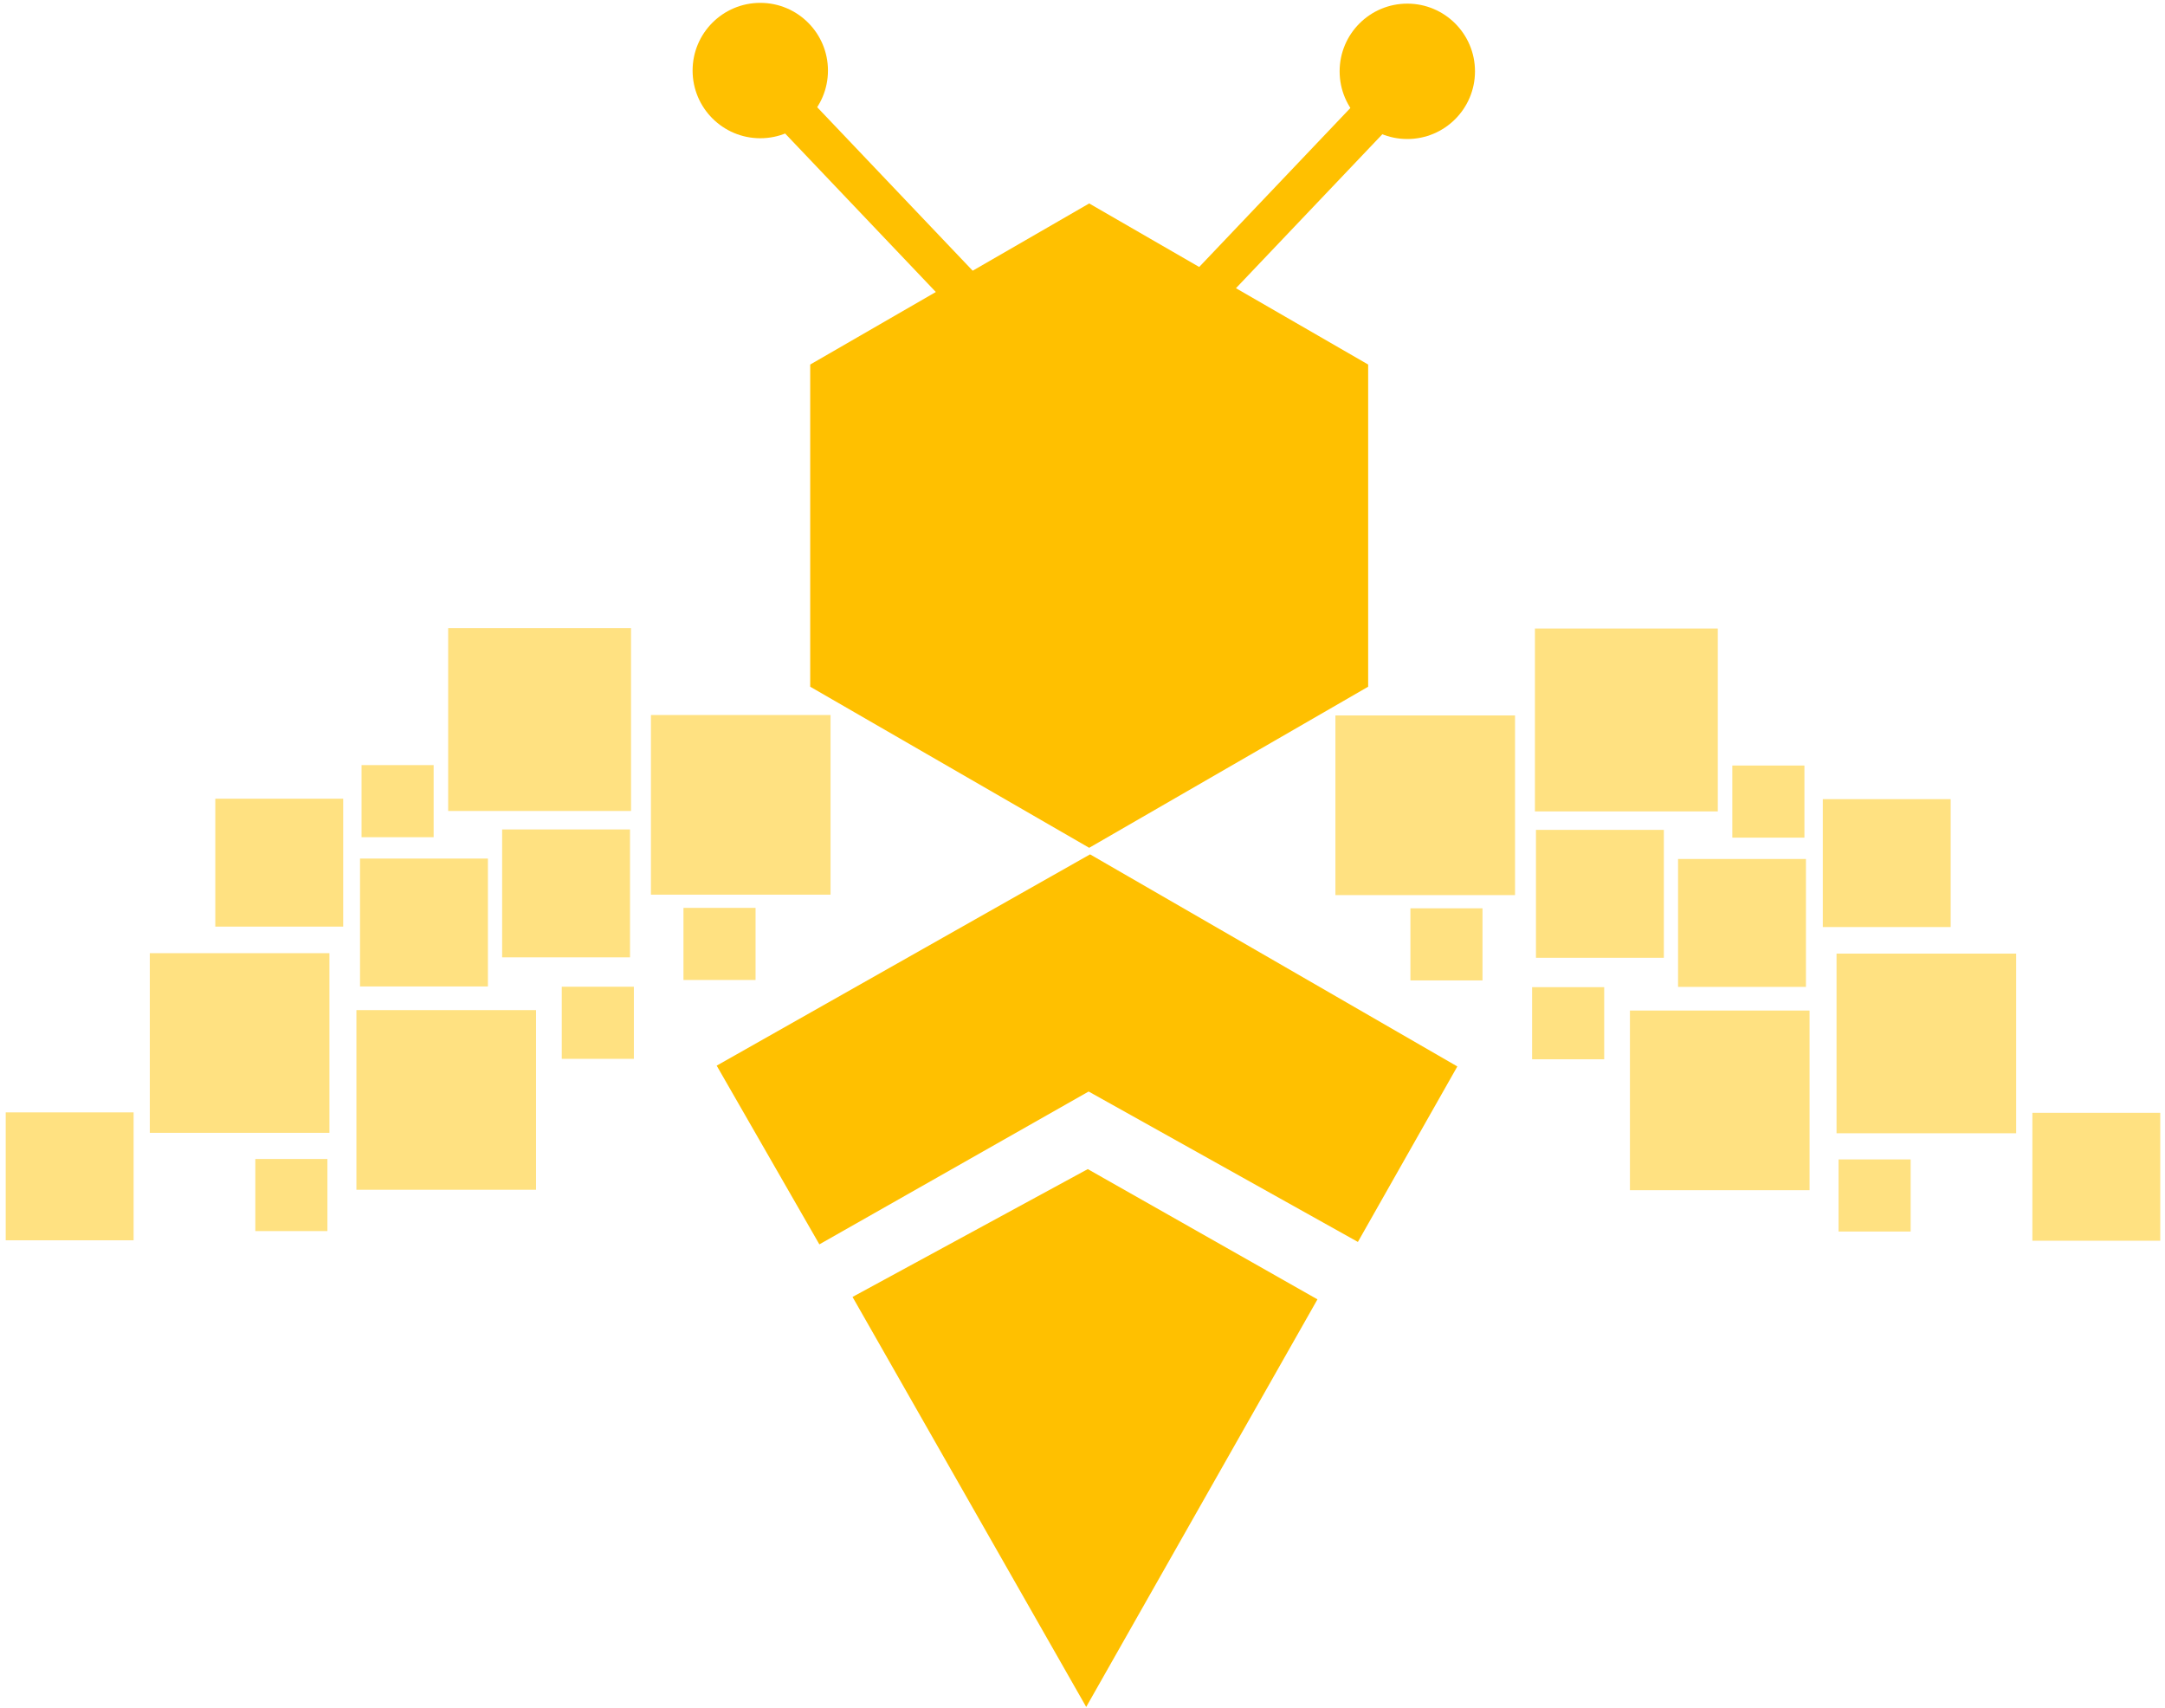 <?xml version="1.0" encoding="UTF-8" standalone="no"?>
<!-- Created with Inkscape (http://www.inkscape.org/) -->

<svg
   xmlns:dc="http://purl.org/dc/elements/1.1/"
   xmlns:cc="http://creativecommons.org/ns#"
   xmlns:rdf="http://www.w3.org/1999/02/22-rdf-syntax-ns#"
   xmlns:svg="http://www.w3.org/2000/svg"
   xmlns="http://www.w3.org/2000/svg"
   xmlns:sodipodi="http://sodipodi.sourceforge.net/DTD/sodipodi-0.dtd"
   xmlns:inkscape="http://www.inkscape.org/namespaces/inkscape"
   width="180mm"
   height="142mm"
   viewBox="0 0 180 142"
   version="1.1"
   id="svg1309"
   inkscape:version="0.92.4 (5da689c313, 2019-01-14)"
   sodipodi:docname="mcri_logo2.svg">
  <defs
     id="defs1303">
    <inkscape:path-effect
       effect="spiro"
       id="path-effect1006-6"
       is_visible="true" />
    <inkscape:path-effect
       effect="spiro"
       id="path-effect1006"
       is_visible="true" />
    <inkscape:path-effect
       effect="spiro"
       id="path-effect971"
       is_visible="true" />
    <inkscape:path-effect
       effect="spiro"
       id="path-effect951"
       is_visible="true" />
  </defs>
  <sodipodi:namedview
     id="base"
     pagecolor="#ffffff"
     bordercolor="#666666"
     borderopacity="1.0"
     inkscape:pageopacity="0.0"
     inkscape:pageshadow="2"
     inkscape:zoom="5.6"
     inkscape:cx="754.44283"
     inkscape:cy="158.6342"
     inkscape:document-units="mm"
     inkscape:current-layer="layer1"
     showgrid="false"
     inkscape:window-width="1920"
     inkscape:window-height="1016"
     inkscape:window-x="0"
     inkscape:window-y="27"
     inkscape:window-maximized="1"
     borderlayer="false"
     inkscape:pagecheckerboard="false"
     inkscape:showpageshadow="false"
     showborder="true" />
  <g
     inkscape:label="Layer 1"
     inkscape:groupmode="layer"
     id="layer1"
     transform="translate(0,-155)">
    <g
       id="g1129"
       transform="translate(0.283,19.437)">
      <path
         sodipodi:type="star"
         style="fill:#ffc000;fill-opacity:1;stroke:#000000;stroke-width:0;stroke-miterlimit:4;stroke-dasharray:none;stroke-opacity:1"
         id="path873"
         sodipodi:sides="6"
         sodipodi:cx="338.60361"
         sodipodi:cy="231.09879"
         sodipodi:r1="110.6696"
         sodipodi:r2="95.842682"
         sodipodi:arg1="1.0471976"
         sodipodi:arg2="1.5707963"
         inkscape:flatsided="true"
         inkscape:rounded="0"
         inkscape:randomized="0"
         d="m 393.938,326.941 -110.67,0 -55.335,-95.843 55.335,-95.843 110.67,0 55.335,95.843 z"
         transform="matrix(0,-0.242,0.242,0,34.347,261.2)" />
      <path
         transform="matrix(0.26,0,0,0.26,-4.764,125.622)"
         inkscape:original-d="m 246.4101,378.94784 32.83744,57.14232 86.10133,-48.86832 86.10132,48.09263 31.8032,-56.10807 -117.44606,-67.80751 z"
         inkscape:path-effect="#path-effect951"
         inkscape:connector-curvature="0"
         id="path949"
         d="m 246.41,378.948 32.837,57.142 86.101,-48.868 86.101,48.093 31.803,-56.108 -117.446,-67.808 z"
         style="fill:#ffc000;fill-opacity:1;stroke:#000000;stroke-width:0;stroke-linecap:butt;stroke-linejoin:miter;stroke-miterlimit:4;stroke-dasharray:none;stroke-opacity:1" />
      <path
         sodipodi:nodetypes="ccccc"
         inkscape:original-d="M 365.07462,412.28672 438.52207,453.93098 364.57318,584.2465 289.84861,453.15529 Z"
         inkscape:path-effect="#path-effect971"
         inkscape:connector-curvature="0"
         id="path969"
         d="M 365.075,412.287 438.522,453.931 364.573,584.246 289.849,453.155 Z"
         style="fill:#ffc000;fill-opacity:1;stroke:#000000;stroke-width:0;stroke-linecap:butt;stroke-linejoin:miter;stroke-miterlimit:4;stroke-dasharray:none;stroke-opacity:1"
         transform="matrix(0.26,0,0,0.26,-4.764,125.555)" />
      <circle
         r="5.627"
         cy="141.428"
         cx="62.927"
         id="path987"
         style="fill:#ffc000;fill-opacity:1;fill-rule:evenodd;stroke-width:0.255" />
      <circle
         r="5.627"
         cy="141.492"
         cx="116.722"
         id="path987-3"
         style="fill:#ffc000;fill-opacity:1;fill-rule:evenodd;stroke-width:0.255" />
      <path
         transform="matrix(0.26,0,0,0.26,-4.831,125.555)"
         sodipodi:nodetypes="cc"
         inkscape:original-d="m 260.37248,62.984415 75.50026,79.378695"
         inkscape:path-effect="#path-effect1006"
         inkscape:connector-curvature="0"
         id="path1004"
         d="m 260.372,62.984 75.5,79.379"
         style="fill:none;stroke:#ffc000;stroke-width:13.228;stroke-linecap:butt;stroke-linejoin:miter;stroke-miterlimit:4;stroke-dasharray:none;stroke-opacity:1" />
      <path
         transform="matrix(0.013,0.259,-0.259,0.013,130.385,73.023)"
         sodipodi:nodetypes="cc"
         inkscape:original-d="m 260.37248,62.984415 75.50026,79.378695"
         inkscape:path-effect="#path-effect1006-6"
         inkscape:connector-curvature="0"
         id="path1004-7"
         d="m 260.372,62.984 75.5,79.379"
         style="fill:none;stroke:#ffc000;stroke-width:13.228;stroke-linecap:butt;stroke-linejoin:miter;stroke-miterlimit:4;stroke-dasharray:none;stroke-opacity:1" />
      <g
         id="g1205"
         transform="matrix(0.26,0,0,0.26,-4.764,125.555)">
        <rect
           style="fill:#ffe181;fill-opacity:1;stroke:#ffe181;stroke-width:13.228;stroke-miterlimit:4;stroke-dasharray:none;stroke-opacity:1"
           id="rect1026"
           width="44.214"
           height="44.214"
           x="231.999"
           y="273.713" />
        <rect
           style="fill:#ffe181;fill-opacity:1;stroke:#ffe181;stroke-width:13.467;stroke-miterlimit:4;stroke-dasharray:none;stroke-opacity:1"
           id="rect1026-5"
           width="45.01"
           height="45.01"
           x="167.28"
           y="246.036" />
        <rect
           style="fill:#ffe181;fill-opacity:1;stroke:#ffe181;stroke-width:5.309;stroke-miterlimit:4;stroke-dasharray:none;stroke-opacity:1"
           id="rect1026-5-3"
           width="17.745"
           height="17.745"
           x="238.443"
           y="331.42" />
        <rect
           style="fill:#ffe181;fill-opacity:1;stroke:#ffe181;stroke-width:5.309;stroke-miterlimit:4;stroke-dasharray:none;stroke-opacity:1"
           id="rect1026-5-3-5"
           width="17.745"
           height="17.745"
           x="199.529"
           y="356.63" />
        <rect
           style="fill:#ffe181;fill-opacity:1;stroke:#ffe181;stroke-width:5.309;stroke-miterlimit:4;stroke-dasharray:none;stroke-opacity:1"
           id="rect1026-5-3-5-6"
           width="17.745"
           height="17.745"
           x="135.503"
           y="285.77" />
        <rect
           style="fill:#ffe181;fill-opacity:1;stroke:#ffe181;stroke-width:5.309;stroke-miterlimit:4;stroke-dasharray:none;stroke-opacity:1"
           id="rect1026-5-3-5-6-2"
           width="17.745"
           height="17.745"
           x="101.534"
           y="411.704" />
        <rect
           style="fill:#ffe181;fill-opacity:1;stroke:#ffe181;stroke-width:9.418;stroke-miterlimit:4;stroke-dasharray:none;stroke-opacity:1"
           id="rect1026-9"
           width="31.477"
           height="31.477"
           x="182.51"
           y="308.394" />
        <rect
           style="fill:#ffe181;fill-opacity:1;stroke:#ffe181;stroke-width:9.418;stroke-miterlimit:4;stroke-dasharray:none;stroke-opacity:1"
           id="rect1026-9-1"
           width="31.477"
           height="31.477"
           x="137.072"
           y="317.702" />
        <rect
           style="fill:#ffe181;fill-opacity:1;stroke:#ffe181;stroke-width:9.418;stroke-miterlimit:4;stroke-dasharray:none;stroke-opacity:1"
           id="rect1026-9-1-2"
           width="31.477"
           height="31.477"
           x="90.789"
           y="298.569" />
        <rect
           style="fill:#ffe181;fill-opacity:1;stroke:#ffe181;stroke-width:9.418;stroke-miterlimit:4;stroke-dasharray:none;stroke-opacity:1"
           id="rect1026-9-1-2-7"
           width="31.477"
           height="31.477"
           x="23.77"
           y="398.858" />
        <rect
           style="fill:#ffe181;fill-opacity:1;stroke:#ffe181;stroke-width:13.228;stroke-miterlimit:4;stroke-dasharray:none;stroke-opacity:1"
           id="rect1026-0"
           width="44.214"
           height="44.214"
           x="71.751"
           y="349.86" />
        <rect
           style="fill:#ffe181;fill-opacity:1;stroke:#ffe181;stroke-width:13.228;stroke-miterlimit:4;stroke-dasharray:none;stroke-opacity:1"
           id="rect1026-0-9"
           width="44.214"
           height="44.214"
           x="137.82"
           y="368.065" />
      </g>
      <g
         id="g1205-3"
         transform="matrix(-0.26,0,0,0.26,184.279,125.591)">
        <rect
           style="fill:#ffe181;fill-opacity:1;stroke:#ffe181;stroke-width:13.228;stroke-miterlimit:4;stroke-dasharray:none;stroke-opacity:1"
           id="rect1026-6"
           width="44.214"
           height="44.214"
           x="231.999"
           y="273.713" />
        <rect
           style="fill:#ffe181;fill-opacity:1;stroke:#ffe181;stroke-width:13.467;stroke-miterlimit:4;stroke-dasharray:none;stroke-opacity:1"
           id="rect1026-5-0"
           width="45.01"
           height="45.01"
           x="167.28"
           y="246.036" />
        <rect
           style="fill:#ffe181;fill-opacity:1;stroke:#ffe181;stroke-width:5.309;stroke-miterlimit:4;stroke-dasharray:none;stroke-opacity:1"
           id="rect1026-5-3-6"
           width="17.745"
           height="17.745"
           x="238.443"
           y="331.42" />
        <rect
           style="fill:#ffe181;fill-opacity:1;stroke:#ffe181;stroke-width:5.309;stroke-miterlimit:4;stroke-dasharray:none;stroke-opacity:1"
           id="rect1026-5-3-5-2"
           width="17.745"
           height="17.745"
           x="199.529"
           y="356.63" />
        <rect
           style="fill:#ffe181;fill-opacity:1;stroke:#ffe181;stroke-width:5.309;stroke-miterlimit:4;stroke-dasharray:none;stroke-opacity:1"
           id="rect1026-5-3-5-6-6"
           width="17.745"
           height="17.745"
           x="135.503"
           y="285.77" />
        <rect
           style="fill:#ffe181;fill-opacity:1;stroke:#ffe181;stroke-width:5.309;stroke-miterlimit:4;stroke-dasharray:none;stroke-opacity:1"
           id="rect1026-5-3-5-6-2-1"
           width="17.745"
           height="17.745"
           x="101.534"
           y="411.704" />
        <rect
           style="fill:#ffe181;fill-opacity:1;stroke:#ffe181;stroke-width:9.418;stroke-miterlimit:4;stroke-dasharray:none;stroke-opacity:1"
           id="rect1026-9-8"
           width="31.477"
           height="31.477"
           x="182.51"
           y="308.394" />
        <rect
           style="fill:#ffe181;fill-opacity:1;stroke:#ffe181;stroke-width:9.418;stroke-miterlimit:4;stroke-dasharray:none;stroke-opacity:1"
           id="rect1026-9-1-7"
           width="31.477"
           height="31.477"
           x="137.072"
           y="317.702" />
        <rect
           style="fill:#ffe181;fill-opacity:1;stroke:#ffe181;stroke-width:9.418;stroke-miterlimit:4;stroke-dasharray:none;stroke-opacity:1"
           id="rect1026-9-1-2-9"
           width="31.477"
           height="31.477"
           x="90.789"
           y="298.569" />
        <rect
           style="fill:#ffe181;fill-opacity:1;stroke:#ffe181;stroke-width:9.418;stroke-miterlimit:4;stroke-dasharray:none;stroke-opacity:1"
           id="rect1026-9-1-2-7-2"
           width="31.477"
           height="31.477"
           x="23.77"
           y="398.858" />
        <rect
           style="fill:#ffe181;fill-opacity:1;stroke:#ffe181;stroke-width:13.228;stroke-miterlimit:4;stroke-dasharray:none;stroke-opacity:1"
           id="rect1026-0-0"
           width="44.214"
           height="44.214"
           x="71.751"
           y="349.86" />
        <rect
           style="fill:#ffe181;fill-opacity:1;stroke:#ffe181;stroke-width:13.228;stroke-miterlimit:4;stroke-dasharray:none;stroke-opacity:1"
           id="rect1026-0-9-2"
           width="44.214"
           height="44.214"
           x="137.82"
           y="368.065" />
      </g>
    </g>
  </g>
</svg>
